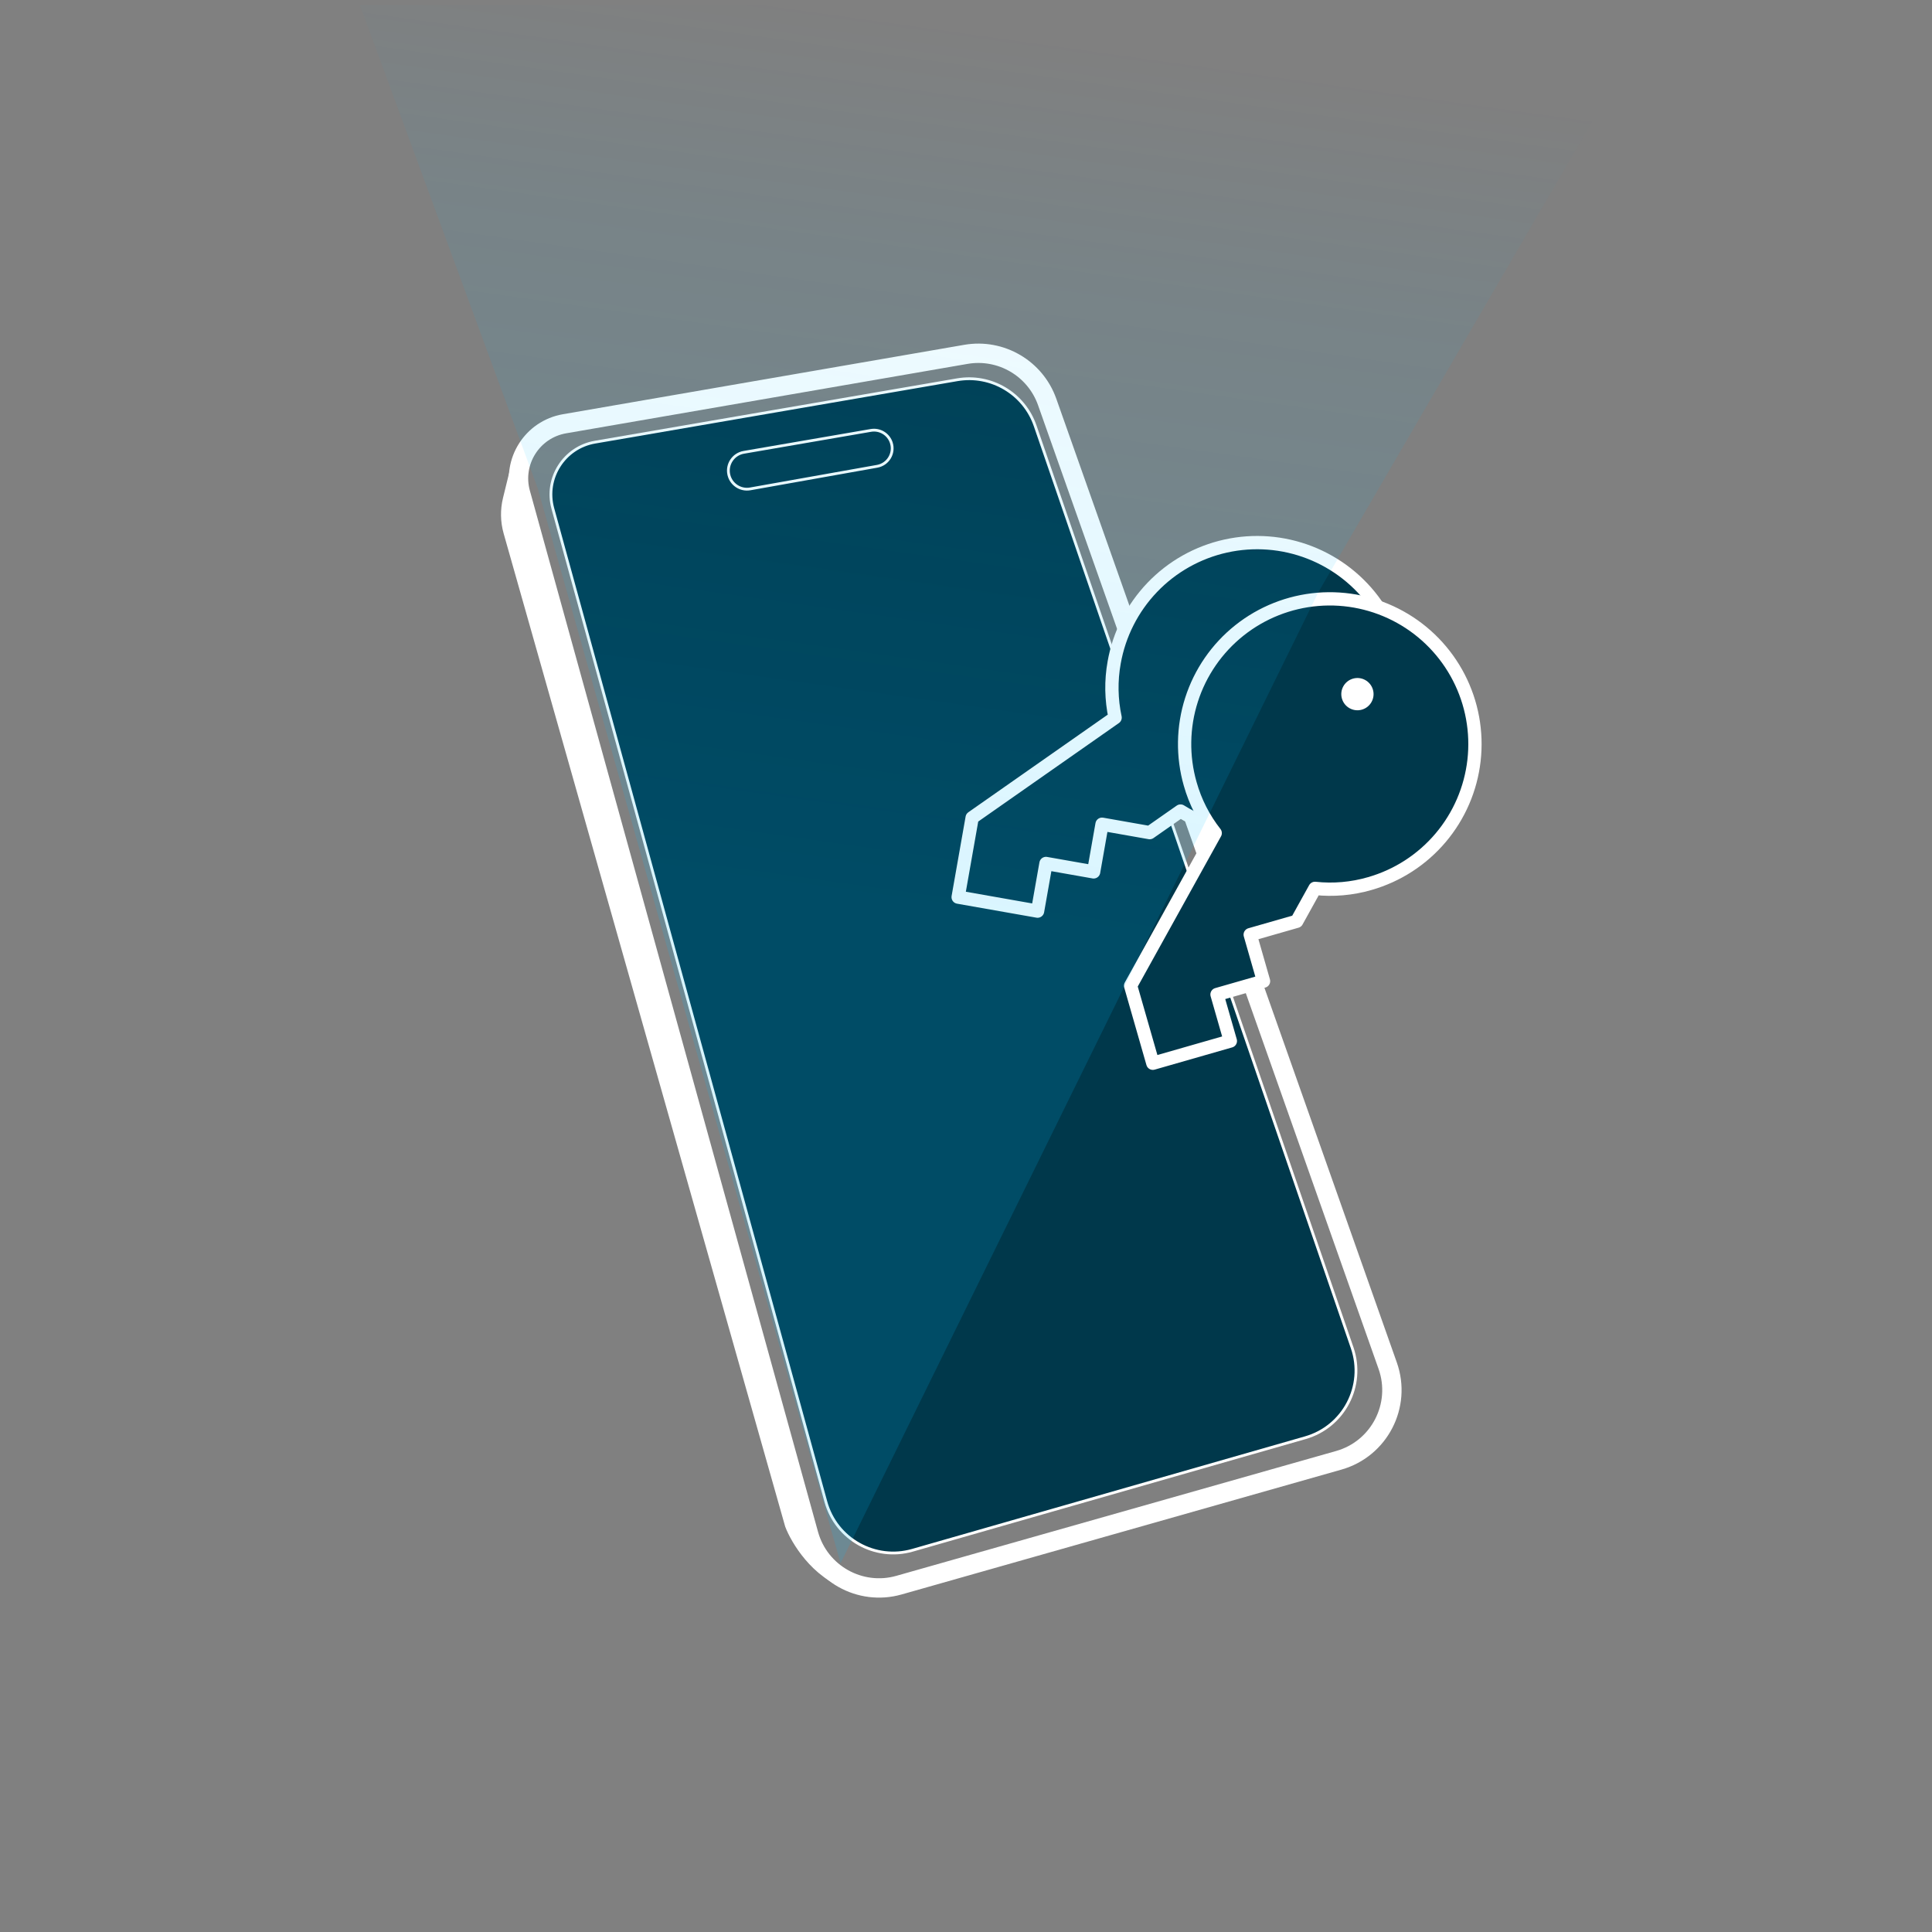 <svg width="222" height="222" viewBox="0 0 222 222" fill="none" xmlns="http://www.w3.org/2000/svg">
<rect x="0" y="0" width="222" height="222" fill="#808080" stroke="none"/>
<path d="M90.227 175.429L57.874 61.308C57.495 59.97 57.47 58.556 57.801 57.206L58.778 53.226L59.149 52.114C59.52 53.597 59.717 54.976 59.878 56.171C70.586 94.674 91.486 172.105 92.003 173.799C93.046 177.221 94.909 181.809 97.33 182.597C93.326 181.294 90.927 177.275 90.227 175.429Z" fill="white"/>
<path d="M109.997 43.636L68.372 50.806C64.821 51.417 62.571 54.958 63.526 58.433L94.896 172.551C96.08 176.857 100.551 179.368 104.845 178.138L149.995 165.203C154.414 163.937 156.868 159.226 155.374 154.879L118.949 48.935C117.669 45.212 113.877 42.967 109.997 43.636Z" fill="#00384B" stroke="white" stroke-width="0.321"/>
<path d="M110.988 40.718L64.873 48.693C61.158 49.335 58.809 53.043 59.814 56.676L92.923 176.311C94.165 180.798 98.822 183.415 103.3 182.144L153.837 167.798C158.495 166.476 161.07 161.497 159.457 156.932L120.328 46.19C118.965 42.333 115.019 40.021 110.988 40.718Z" stroke="white" stroke-width="2.224"/>
<path d="M100.791 53.58L86.203 56.177C85.084 56.376 84.006 55.663 83.751 54.556C83.475 53.363 84.26 52.184 85.467 51.975L100.069 49.458C101.097 49.28 102.099 49.888 102.418 50.882C102.804 52.089 102.038 53.358 100.791 53.58Z" stroke="white" stroke-width="0.321"/>
<g clip-path="url(#clip0_1033_4522)">
<path d="M128.133 82.458C127.684 80.377 127.647 78.229 128.024 76.134C128.597 72.885 130.121 69.879 132.402 67.496C134.684 65.112 137.621 63.459 140.842 62.745C144.063 62.031 147.423 62.288 150.498 63.484C153.573 64.68 156.224 66.76 158.116 69.463C160.009 72.165 161.057 75.368 161.129 78.667C161.201 81.965 160.293 85.211 158.521 87.993C156.748 90.776 154.19 92.97 151.17 94.299C148.15 95.628 144.804 96.031 141.555 95.458C139.458 95.097 137.452 94.327 135.65 93.194L132.107 95.674L126.631 94.709L125.666 100.185L120.19 99.219L119.224 104.695L110.098 103.086L111.707 93.959L128.133 82.458Z" fill="#00384B" stroke="white" stroke-width="1.527" stroke-linecap="round" stroke-linejoin="round"/>
<path d="M149.498 77.098C150.507 77.276 151.468 76.603 151.646 75.594C151.823 74.586 151.15 73.625 150.142 73.447C149.134 73.27 148.173 73.943 147.995 74.951C147.817 75.959 148.49 76.92 149.498 77.098Z" fill="white"/>
</g>
<g clip-path="url(#clip1_1033_4522)">
<path d="M139.636 95.728C138.32 94.054 137.345 92.139 136.766 90.091C135.857 86.92 135.908 83.55 136.914 80.408C137.92 77.266 139.835 74.492 142.417 72.438C144.999 70.385 148.132 69.143 151.42 68.869C154.708 68.596 158.003 69.304 160.888 70.903C163.774 72.503 166.12 74.922 167.631 77.855C169.141 80.788 169.748 84.103 169.375 87.381C169.001 90.659 167.664 93.753 165.533 96.271C163.401 98.789 160.57 100.619 157.399 101.528C155.355 102.122 153.215 102.31 151.098 102.081L149.002 105.864L143.657 107.397L145.189 112.742L139.844 114.274L141.377 119.619L132.469 122.174L129.914 113.265L139.636 95.728Z" fill="#00384B" stroke="white" stroke-width="1.527" stroke-linecap="round" stroke-linejoin="round"/>
<path d="M156.489 81.544C157.473 81.261 158.042 80.235 157.76 79.251C157.478 78.267 156.451 77.698 155.467 77.98C154.483 78.263 153.914 79.289 154.196 80.273C154.479 81.257 155.505 81.826 156.489 81.544Z" fill="white"/>
</g>
<path opacity="0.3" d="M41.356 0.589L61.802 56.152L96.588 179.632L151.523 67.986L190.744 0.589L41.356 0.589Z" fill="url(#paint0_linear_1033_4522)"/>
<defs>
<linearGradient id="paint0_linear_1033_4522" x1="101.212" y1="1.579" x2="86.929" y2="103.206" gradientUnits="userSpaceOnUse">
<stop stop-color="#00BCFF" stop-opacity="0"/>
<stop offset="0.269" stop-color="#00BCFF" stop-opacity="0.2"/>
<stop offset="1" stop-color="#00BCFF" stop-opacity="0.5"/>
</linearGradient>
<clipPath id="clip0_1033_4522">
<rect width="59.31" height="59.31" fill="white" transform="translate(111.809 50.69) rotate(10)"/>
</clipPath>
<clipPath id="clip1_1033_4522">
<rect width="59.31" height="59.31" fill="white" transform="translate(111.038 74.331) rotate(-16)"/>
</clipPath>
</defs>
</svg>
